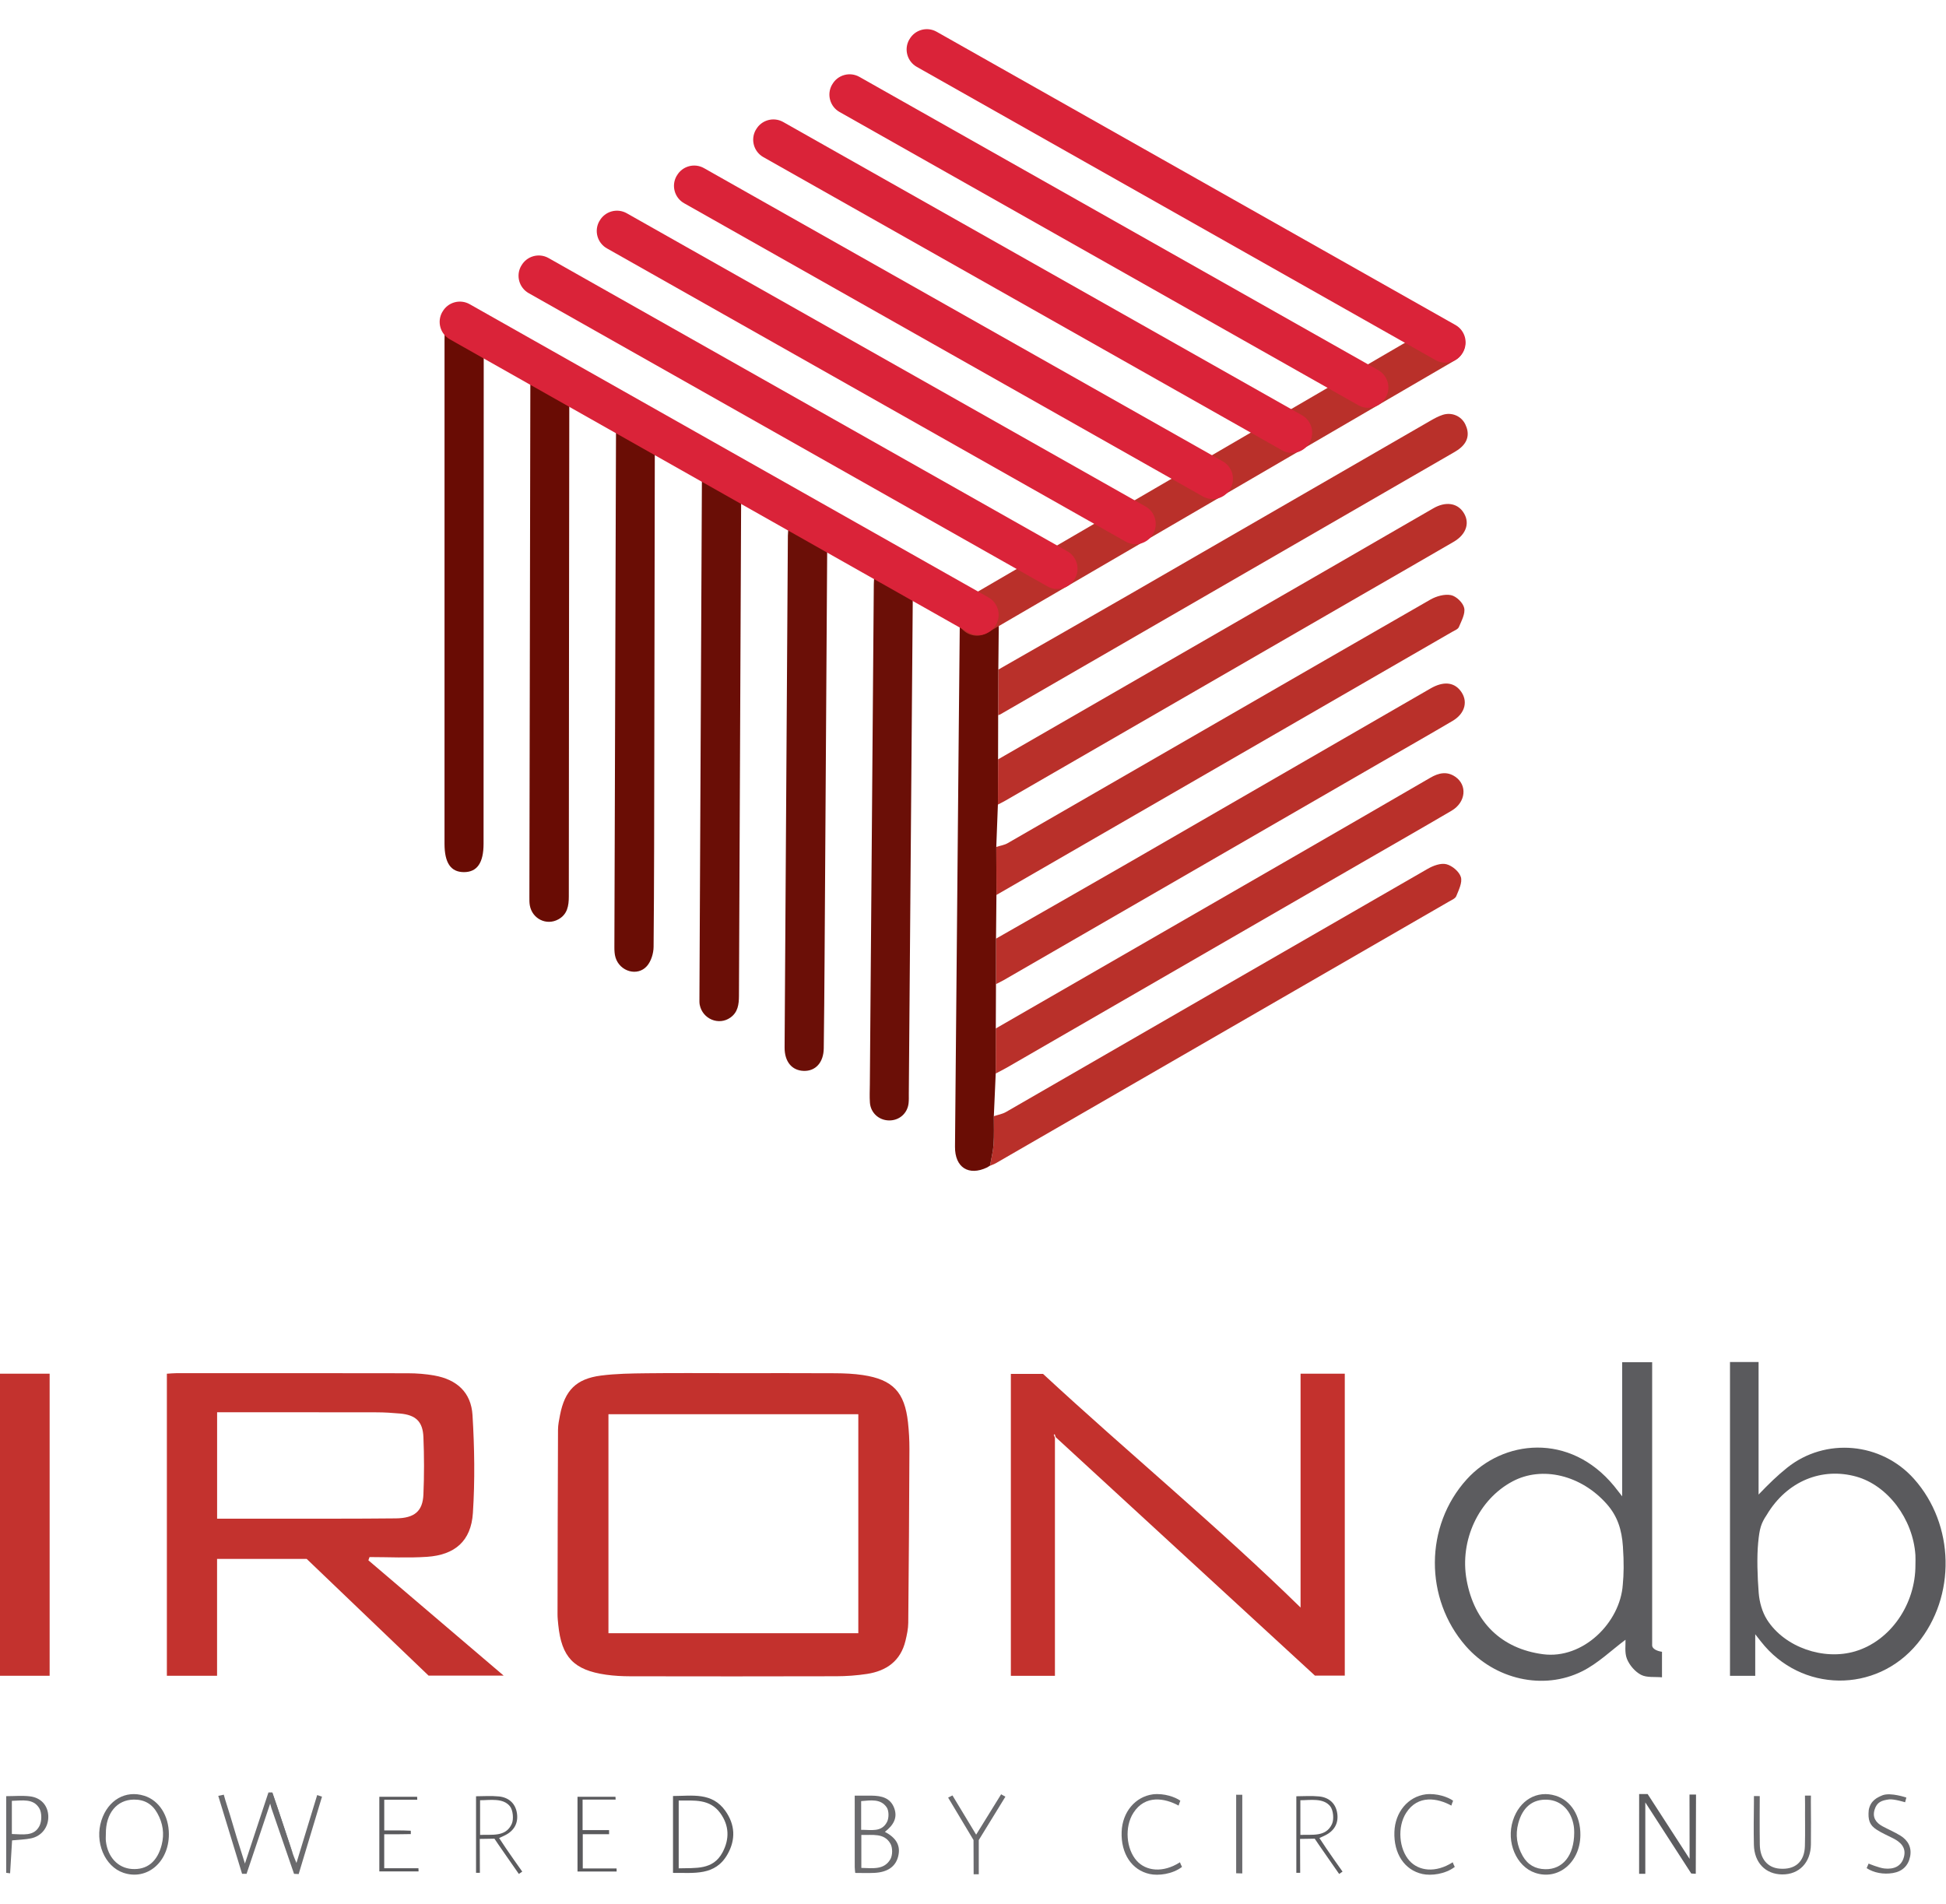 <?xml version="1.0" encoding="utf-8"?>
<!-- Generator: Adobe Illustrator 16.0.4, SVG Export Plug-In . SVG Version: 6.00 Build 0)  -->
<!DOCTYPE svg PUBLIC "-//W3C//DTD SVG 1.1//EN" "http://www.w3.org/Graphics/SVG/1.1/DTD/svg11.dtd">
<svg version="1.1" id="Layer_1" xmlns="http://www.w3.org/2000/svg" xmlns:xlink="http://www.w3.org/1999/xlink" x="0px" y="0px"
	 width="291.333px" height="285px" viewBox="27.722 25.967 242.571 230.112" enable-background="new 0 0 291.333 285" xml:space="preserve">
<path fill-rule="evenodd" clip-rule="evenodd" fill="#C3312D" d="M119.215,193.539c4.211,0,8.422-0.016,12.632,0.01
	c1.147,0.007,2.307,0.056,3.439,0.226c3.729,0.561,5.206,2.126,5.619,5.907c0.12,1.099,0.182,2.21,0.178,3.315
	c-0.029,7.222-0.074,14.444-0.146,21.667c-0.007,0.743-0.17,1.497-0.345,2.226c-0.604,2.515-2.362,3.763-4.793,4.137
	c-1.265,0.194-2.556,0.286-3.836,0.29c-8.554,0.024-17.108,0.019-25.662,0.004c-1.016-0.002-2.041-0.053-3.045-0.197
	c-4.014-0.579-5.537-2.19-5.944-6.207c-0.044-0.441-0.094-0.884-0.093-1.326c0.012-7.667,0.025-15.333,0.06-22.999
	c0.003-0.613,0.134-1.231,0.251-1.837c0.594-3.058,2.009-4.513,5.087-4.914c1.879-0.245,3.795-0.267,5.695-0.289
	C111.947,193.508,115.582,193.538,119.215,193.539z M103.566,198.654c0,9.214,0,18.266,0,27.296c10.443,0,20.785,0,31.146,0
	c0-9.142,0-18.196,0-27.296C124.294,198.654,113.951,198.654,103.566,198.654z"/>
<path fill-rule="evenodd" clip-rule="evenodd" fill="#C3322E" d="M65.951,216.69c-3.724,0-7.39,0-11.171,0c0,4.867,0,9.679,0,14.564
	c-2.132,0-4.151,0-6.257,0c0-12.523,0-25.043,0-37.647c0.412-0.024,0.797-0.067,1.182-0.067c9.62-0.003,19.24-0.012,28.86,0.01
	c1.102,0.002,2.217,0.087,3.3,0.28c2.802,0.499,4.584,2.104,4.756,4.937c0.247,4.056,0.311,8.151,0.048,12.203
	c-0.226,3.484-2.232,5.227-5.724,5.461c-2.376,0.16-4.772,0.03-7.16,0.03c-0.048,0.135-0.096,0.269-0.143,0.403
	c5.561,4.74,11.122,9.48,16.859,14.372c-3.205,0-6.186,0-9.359,0C76.159,226.465,71.042,221.566,65.951,216.69z M54.785,211.676
	c2.411,0,4.704,0.002,6.998,0c5.091-0.006,10.183,0.017,15.273-0.038c2.339-0.025,3.356-0.892,3.445-2.973
	c0.103-2.386,0.098-4.782,0-7.168c-0.08-1.942-0.966-2.75-2.914-2.927c-0.967-0.088-1.94-0.149-2.912-0.151
	c-6.153-0.013-12.307-0.007-18.46-0.007c-0.467,0-0.934,0-1.43,0C54.785,202.9,54.785,207.188,54.785,211.676z"/>
<path fill-rule="evenodd" clip-rule="evenodd" fill="#C3312D" d="M159.22,201.589c0,9.867,0,19.735,0,29.672
	c-1.703,0-3.547,0-5.494,0c0-12.511,0-25.026,0-37.632c1.226,0,2.493,0,4.012,0c10.586,9.805,21.903,19.138,32.101,29.124
	c0-9.425,0-19.257,0-29.153c1.72,0,3.567,0,5.512,0c0,12.508,0,25.027,0,37.638c-1.095,0-2.227,0-3.718,0
	c-10.626-9.772-21.475-19.75-32.324-29.728c-0.037-0.117-0.075-0.234-0.112-0.352c-0.04,0.015-0.081,0.028-0.121,0.043
	C159.124,201.33,159.172,201.459,159.22,201.589z"/>
<path fill-rule="evenodd" clip-rule="evenodd" fill="#5C5C5F" d="M233.665,227.503c0.032,0.341,0.47,0.653,1.226,0.765
	c0,0.934,0,1.899,0,3.182c-0.898-0.084-1.892,0.063-2.613-0.312c-0.743-0.387-1.438-1.195-1.754-1.98
	c-0.32-0.796-0.151-1.789-0.182-2.391c-1.744,1.295-3.411,2.938-5.403,3.931c-4.87,2.43-10.879,0.999-14.505-3.143
	c-5.165-5.898-5.153-14.969,0.121-20.786c4.474-4.935,12.833-5.893,18.368,0.841c0.278,0.338,0.542,0.689,1.005,1.278
	c0-5.718,0-11.164,0-16.714c1.271,0,2.394,0,3.737,0C233.665,203.966,233.665,215.766,233.665,227.503z M230.019,215.128
	c-0.141-2.086-0.677-3.766-2.007-5.272c-3.19-3.616-8.059-4.791-11.747-2.83c-4.24,2.253-6.622,7.363-5.729,12.29
	c0.956,5.272,4.352,8.572,9.521,9.255c4.97,0.655,9.613-3.913,9.946-8.658C230.128,218.584,230.16,217.215,230.019,215.128z"/>
<path fill-rule="evenodd" clip-rule="evenodd" fill="#5A5A5D" d="M246.514,226.084c0,1.954,0,3.533,0,5.177
	c-1.076,0-2.071,0-3.147,0c0-13.03,0-26.03,0-39.11c1.151,0,2.278,0,3.564,0c0,5.522,0,10.979,0,16.518
	c1.278-1.334,2.335-2.363,3.557-3.342c4.771-3.82,11.748-3.177,15.823,1.397c5.078,5.701,5.261,14.637,0.42,20.518
	c-5.146,6.251-14.512,6.131-19.504-0.25C247.069,226.789,246.91,226.587,246.514,226.084z M266.483,217.409
	c0-0.398,0.023-0.799-0.003-1.196c-0.298-4.51-3.461-8.696-7.387-9.785c-4.202-1.166-8.592,0.489-11.153,4.786
	c-0.711,1.062-0.893,1.695-1.062,3.47s-0.096,4.174,0.068,6.245c0.09,1.142,0.433,2.386,1.041,3.343
	c2.195,3.448,7.069,5.113,11.003,3.934C263.356,226.896,266.51,222.37,266.483,217.409z"/>
<path fill-rule="evenodd" clip-rule="evenodd" fill="#B9302A" d="M151.911,127.94c0.475-0.151,0.995-0.223,1.417-0.466
	c17.561-10.118,35.107-20.261,52.681-30.356c0.743-0.427,1.78-0.721,2.577-0.562c0.658,0.131,1.506,0.949,1.648,1.599
	c0.158,0.716-0.34,1.611-0.662,2.381c-0.115,0.273-0.545,0.431-0.85,0.607c-18.93,10.931-37.861,21.857-56.793,32.785
	C151.923,131.932,151.917,129.936,151.911,127.94z"/>
<path fill-rule="evenodd" clip-rule="evenodd" fill="#6B0F07" d="M136.687,94.398c1.604,0.911,3.207,1.822,4.811,2.732
	c-0.164,20.521-0.328,41.043-0.492,61.564c-0.003,0.399,0.016,0.801-0.028,1.195c-0.141,1.274-1.169,2.167-2.441,2.146
	c-1.263-0.019-2.288-0.945-2.38-2.221c-0.054-0.75-0.014-1.507-0.008-2.26c0.163-20.788,0.328-41.575,0.494-62.363
	C136.644,94.928,136.671,94.663,136.687,94.398z"/>
<path fill-rule="evenodd" clip-rule="evenodd" fill="#B9302A" d="M151.605,161.506c0.508-0.172,1.062-0.263,1.518-0.525
	c17.523-10.102,35.035-20.226,52.568-30.312c0.682-0.392,1.633-0.745,2.324-0.572c0.718,0.179,1.598,0.918,1.805,1.596
	c0.208,0.679-0.262,1.612-0.571,2.379c-0.126,0.311-0.601,0.5-0.942,0.698c-18.818,10.871-37.639,21.737-56.46,32.601
	c-0.226,0.13-0.48,0.209-0.722,0.312c0.155-0.884,0.385-1.764,0.446-2.654C151.652,163.86,151.599,162.681,151.605,161.506z"/>
<path fill-rule="evenodd" clip-rule="evenodd" fill="#B9302A" d="M152.166,105.838c5.491-3.145,10.99-6.274,16.472-9.436
	c12.462-7.186,24.915-14.388,37.374-21.577c0.496-0.286,1.01-0.569,1.55-0.742c1.125-0.36,2.308,0.144,2.81,1.18
	c0.52,1.075,0.383,2.07-0.537,2.888c-0.262,0.233-0.563,0.429-0.869,0.605c-18.855,10.895-37.713,21.785-56.572,32.674
	c-0.074,0.043-0.165,0.061-0.248,0.09C152.151,109.627,152.158,107.733,152.166,105.838z"/>
<path fill-rule="evenodd" clip-rule="evenodd" fill="#B9302A" d="M152.132,117.028c14.182-8.176,28.365-16.35,42.545-24.526
	c3.91-2.255,7.811-4.526,11.724-6.775c1.485-0.854,2.9-0.669,3.682,0.433c0.915,1.292,0.471,2.8-1.167,3.754
	c-3.863,2.249-7.74,4.47-11.611,6.704c-14.752,8.518-29.504,17.036-44.258,25.553c-0.305,0.176-0.623,0.329-0.935,0.493
	C152.119,120.785,152.125,118.907,152.132,117.028z"/>
<path fill-rule="evenodd" clip-rule="evenodd" fill="#B9302A" d="M151.877,139.375c5.488-3.139,10.985-6.264,16.464-9.422
	c12.572-7.247,25.135-14.511,37.703-21.766c1.553-0.896,2.855-0.803,3.701,0.255c1.012,1.263,0.646,2.847-0.957,3.792
	c-3.012,1.775-6.051,3.501-9.078,5.249c-15.633,9.025-31.264,18.052-46.897,27.076c-0.305,0.176-0.626,0.322-0.939,0.482
	C151.875,143.154,151.876,141.265,151.877,139.375z"/>
<path fill-rule="evenodd" clip-rule="evenodd" fill="#6B0F07" d="M126,88.225c1.61,0.918,3.221,1.836,4.831,2.753
	c-0.108,17.011-0.214,34.023-0.325,51.035c-0.024,3.677-0.055,7.354-0.102,11.03c-0.021,1.759-1.016,2.859-2.488,2.817
	c-1.48-0.042-2.402-1.144-2.393-2.918c0.132-21.265,0.269-42.529,0.408-63.794C125.933,88.841,125.976,88.533,126,88.225z"/>
<path fill-rule="evenodd" clip-rule="evenodd" fill="#B9302A" d="M151.848,150.57c12.347-7.115,24.696-14.229,37.04-21.347
	c5.714-3.295,11.425-6.593,17.127-9.906c1.033-0.601,2.061-0.838,3.104-0.126c1.54,1.051,1.326,3.191-0.457,4.238
	c-3.741,2.196-7.51,4.346-11.266,6.515c-14.719,8.5-29.437,17-44.156,25.498c-0.457,0.264-0.934,0.496-1.4,0.743
	C151.842,154.313,151.845,152.442,151.848,150.57z"/>
<path fill-rule="evenodd" clip-rule="evenodd" fill="#6A0D05" d="M151.848,150.57c-0.003,1.872-0.006,3.743-0.009,5.615
	c-0.078,1.772-0.156,3.546-0.234,5.32c-0.006,1.176,0.047,2.354-0.034,3.523c-0.062,0.891-0.291,1.771-0.446,2.654l-0.006-0.004
	c-0.116,0.071-0.232,0.143-0.348,0.214c-2.306,1.104-4.029,0.007-4.007-2.584c0.151-17.422,0.312-34.843,0.472-52.264
	c0.037-4.166,0.08-8.332,0.121-12.499c0.485,0.208,0.967,0.429,1.458,0.623c1.243,0.491,2.269,0.116,3.298-1.192
	c0.035,0.15,0.071,0.3,0.107,0.449c-0.019,1.804-0.037,3.607-0.055,5.411c-0.008,1.895-0.015,3.789-0.021,5.683
	c-0.004,1.836-0.008,3.671-0.012,5.507c-0.007,1.879-0.014,3.757-0.021,5.636c-0.067,1.759-0.134,3.518-0.201,5.276
	c0.006,1.996,0.013,3.992,0.019,5.988c-0.018,1.815-0.035,3.632-0.052,5.447c-0.001,1.89-0.003,3.778-0.004,5.667
	C151.865,146.885,151.857,148.728,151.848,150.57z"/>
<path fill-rule="evenodd" clip-rule="evenodd" fill="#6A0E06" d="M115.216,81.959c1.629,0.956,3.258,1.912,4.889,2.868
	c-0.093,20.56-0.188,41.12-0.271,61.681c-0.004,1.062-0.129,2.042-1.072,2.71c-1.443,1.021-3.467,0.18-3.818-1.593
	c-0.051-0.258-0.038-0.53-0.037-0.795C115.008,125.207,115.112,103.583,115.216,81.959z"/>
<path fill-rule="evenodd" clip-rule="evenodd" fill="#6A0D05" d="M104.538,75.817c1.603,0.97,3.204,1.94,4.806,2.91
	c-0.02,12.361-0.039,24.723-0.062,37.085c-0.015,8.198-0.013,16.396-0.089,24.593c-0.008,0.811-0.311,1.799-0.833,2.39
	c-1.178,1.332-3.377,0.677-3.911-1.065c-0.127-0.413-0.144-0.872-0.143-1.309c0.062-21.357,0.131-42.715,0.201-64.073
	C104.507,76.17,104.527,75.994,104.538,75.817z"/>
<path fill-rule="evenodd" clip-rule="evenodd" fill="#690C04" d="M93.869,69.671c1.605,0.911,3.211,1.822,4.816,2.733
	c-0.023,20.57-0.051,41.139-0.059,61.709c0,1.181-0.183,2.232-1.293,2.851c-1.482,0.826-3.267-0.053-3.568-1.733
	c-0.062-0.346-0.055-0.706-0.054-1.06c0.038-21.235,0.077-42.47,0.118-63.705C93.831,70.202,93.855,69.937,93.869,69.671z"/>
<path fill-rule="evenodd" clip-rule="evenodd" fill="#690C04" d="M83.179,63.047c1.613,1.07,3.227,2.14,4.84,3.21
	c-0.008,20.434-0.016,40.867-0.021,61.302c-0.002,2.369-0.807,3.529-2.452,3.525c-1.636-0.005-2.415-1.148-2.415-3.547
	c-0.001-20.966-0.001-41.932,0.002-62.898C83.132,64.109,83.163,63.578,83.179,63.047z"/>
<path fill-rule="evenodd" clip-rule="evenodd" fill="#C3322E" d="M27.722,193.602c2.089,0,4.105,0,6.187,0
	c0,12.571,0,25.078,0,37.657c-2.064,0-4.081,0-6.187,0C27.722,218.746,27.722,206.239,27.722,193.602z"/>
<path fill-rule="evenodd" clip-rule="evenodd" fill="#6A6A6D" d="M57.896,255.938c-0.978-3.199-1.956-6.4-2.967-9.712
	c0.174-0.038,0.533-0.101,0.689-0.147c0.229,0.875,0.424,1.365,0.783,2.567c0.278,0.932,0.552,1.864,0.837,2.793
	c0.292,0.949,0.595,1.895,1.015,3.226c1.014-3.069,1.895-5.73,2.931-8.867c0.446,0.636,0.309,0.062,0.497,0.062
	c0.745,2.126,1.856,5.536,2.573,7.672c0.094,0.281,0.218,0.552,0.421,1.058c0.908-2.975,1.746-5.719,2.584-8.463
	c0.201,0.065,0.401,0.132,0.602,0.197c-0.97,3.217-1.939,6.434-2.909,9.65c-0.193-0.01-0.385-0.019-0.578-0.028
	c-0.946-2.747-2.839-8.242-2.839-8.242l-0.137-0.516c0,0-2.008,6.007-2.943,8.757C58.27,255.941,58.083,255.94,57.896,255.938z"/>
<path fill-rule="evenodd" clip-rule="evenodd" fill="#6A6A6D" d="M138.024,250.709c1.388,0.739,2.022,1.703,1.642,3.115
	c-0.335,1.247-1.335,1.921-2.943,2.002c-0.785,0.04-1.574,0.007-2.396,0.007c-0.025-0.295-0.06-0.51-0.061-0.725
	c-0.003-2.908-0.002-5.816-0.002-8.909c0.75,0,1.437-0.006,2.123,0.001c1.214,0.013,2.327,0.271,2.802,1.556
	C139.633,248.962,139.091,249.885,138.024,250.709z M135.089,251.093c0,1.474,0,2.767,0,4.114c1.397,0.024,2.828,0.286,3.619-1.081
	c0.288-0.499,0.295-1.441,0.009-1.939C137.927,250.81,136.48,251.145,135.089,251.093z M135.066,250.459
	c1.235-0.015,2.544,0.34,3.226-0.985c0.252-0.489,0.249-1.397-0.05-1.827c-0.756-1.086-1.982-0.863-3.176-0.768
	C135.066,248.089,135.066,249.218,135.066,250.459z"/>
<path fill-rule="evenodd" clip-rule="evenodd" fill="#6A6A6D" d="M48.773,251.015c-0.002,3.476-2.729,5.789-5.662,4.803
	c-2.341-0.787-3.62-3.837-2.743-6.54c0.824-2.541,3.008-3.795,5.337-3.064C47.552,246.791,48.775,248.706,48.773,251.015z
	 M40.917,250.962c0,0.309-0.031,0.62,0.005,0.925c0.232,1.98,1.499,3.326,3.23,3.453c1.896,0.139,3.188-0.917,3.723-3.008
	c0.357-1.397,0.153-2.706-0.545-3.953c-0.64-1.145-1.615-1.701-2.925-1.688C42.289,246.709,40.897,248.395,40.917,250.962z"/>
<path fill-rule="evenodd" clip-rule="evenodd" fill="#6A6A6D" d="M224.719,251.125c-0.034,3.395-2.755,5.665-5.631,4.699
	c-2.354-0.79-3.649-3.833-2.778-6.53c0.821-2.543,3.006-3.808,5.329-3.085C223.547,246.803,224.744,248.711,224.719,251.125z
	 M223.949,250.804c-0.007-0.11,0.002-0.467-0.054-0.813c-0.308-1.929-1.562-3.186-3.257-3.283c-1.854-0.107-3.118,0.916-3.659,2.93
	c-0.387,1.441-0.181,2.793,0.548,4.078c0.62,1.095,1.572,1.631,2.818,1.653C222.507,255.406,223.945,253.677,223.949,250.804z"/>
<path fill-rule="evenodd" clip-rule="evenodd" fill="#5C5C5F" d="M89.353,251.562c-0.401,0-1.172,0.031-1.828,0.031
	c0,1.434,0.016,2.827,0.016,4.227c-0.141-0.001-0.34-0.003-0.48-0.004c0-3.141,0-6.28,0-9.539c0.861,0,1.86-0.078,2.843,0.02
	c1.224,0.122,2.066,0.858,2.254,2.085c0.193,1.266-0.369,2.229-1.548,2.79c-0.192,0.091-0.338,0.166-0.673,0.308
	c0.959,1.5,2.885,4.189,2.885,4.189l-0.426,0.29C92.395,255.959,89.416,251.688,89.353,251.562z M87.565,251.094
	c1.443-0.077,3.184,0.302,3.944-1.365c0.267-0.585,0.165-1.721-0.227-2.208c-0.855-1.063-2.472-0.75-3.718-0.75
	C87.565,248.177,87.565,249.656,87.565,251.094z"/>
<path fill-rule="evenodd" clip-rule="evenodd" fill="#5C5C5F" d="M191.603,251.562c-0.401,0-1.172,0.031-1.828,0.031
	c0,1.434,0.016,2.827,0.016,4.227c-0.141-0.001-0.34-0.003-0.48-0.004c0-3.141,0-6.28,0-9.539c0.861,0,1.86-0.078,2.843,0.02
	c1.224,0.122,2.066,0.858,2.254,2.085c0.193,1.266-0.369,2.229-1.548,2.79c-0.192,0.091-0.338,0.166-0.673,0.308
	c0.959,1.5,2.885,4.189,2.885,4.189l-0.426,0.29C194.645,255.959,191.666,251.688,191.603,251.562z M189.815,251.094
	c1.443-0.077,3.184,0.302,3.944-1.365c0.267-0.585,0.165-1.721-0.227-2.208c-0.855-1.063-2.472-0.75-3.718-0.75
	C189.815,248.177,189.815,249.656,189.815,251.094z"/>
<path fill-rule="evenodd" clip-rule="evenodd" fill="#5C5C5F" d="M111.613,255.827c0-3.271,0-6.361,0-9.582
	c2.401-0.011,4.87-0.498,6.532,1.86c1.204,1.708,1.304,3.547,0.278,5.378C116.884,256.233,114.236,255.802,111.613,255.827z
	 M112.323,246.809c0,2.879,0,5.636,0,8.45c2.117-0.071,4.276,0.246,5.466-1.995c0.88-1.658,0.838-3.333-0.278-4.879
	C116.193,246.559,114.241,246.824,112.323,246.809z"/>
<path fill-rule="evenodd" clip-rule="evenodd" fill="#5C5C5F" d="M238.333,254.083l-0.012-8.021h0.812l-0.031,9.875l-0.562-0.031
	l-5.729-8.864v8.896c0,0-0.63,0.002-0.771,0c0-3.152,0.003-9.942,0.003-9.942l1.06,0.005L238.333,254.083z"/>
<path fill-rule="evenodd" clip-rule="evenodd" fill="#6A6A6D" d="M247.077,246.255c0,0-0.026,4.042,0.008,6.062
	c0.03,1.742,0.95,2.838,2.408,2.977c1.954,0.187,3.153-0.82,3.211-2.789c0.051-1.726,0.003-3.453,0.021-5.18
	c0.004-0.379-0.012-1.135-0.012-1.135l0.744,0.003c0,0-0.012,0.511-0.009,0.768c0.017,1.771,0.024,3.541,0.007,5.312
	c-0.023,2.271-1.473,3.769-3.59,3.747c-2.068-0.021-3.468-1.46-3.518-3.69c-0.039-1.727-0.018-3.453,0.003-5.18
	c0.004-0.326,0.003-0.897,0.003-0.897L247.077,246.255z"/>
<path fill-rule="evenodd" clip-rule="evenodd" fill="#6A6A6D" d="M28.495,246.263c1.016,0,1.988-0.089,2.937,0.021
	c1.409,0.161,2.263,1.146,2.31,2.457c0.048,1.346-0.806,2.502-2.15,2.782c-0.729,0.152-1.487,0.164-2.363,0.253
	c-0.082,1.354-0.165,2.728-0.247,4.102c-0.162-0.02-0.324-0.038-0.486-0.058C28.495,252.676,28.495,249.533,28.495,246.263z
	 M29.201,250.981c1.354,0.025,2.75,0.341,3.439-1.002c0.306-0.597,0.313-1.65-0.022-2.21c-0.748-1.246-2.117-0.952-3.417-0.922
	C29.201,248.24,29.201,249.548,29.201,250.981z"/>
<path fill-rule="evenodd" clip-rule="evenodd" fill="#6A6A6D" d="M260.645,254.667c0,0,1.269,0.532,1.952,0.61
	c1.182,0.135,2.163-0.249,2.466-1.489c0.278-1.137-0.444-1.809-1.389-2.285c-0.71-0.357-1.363-0.635-2.029-1.064
	c-0.874-0.562-1.104-1.209-0.98-2.464c0.23-1.161,1.021-1.536,1.73-1.828c1.021-0.375,2.958,0.292,2.958,0.292l-0.159,0.587
	c0,0-1.349-0.425-1.986-0.358c-0.925,0.121-1.526,0.325-1.817,1.283c-0.294,0.964,0.164,1.624,0.992,2.069
	c0.738,0.396,1.517,0.726,2.229,1.164c0.949,0.584,1.429,1.479,1.213,2.593c-0.223,1.147-0.961,1.87-2.141,2.069
	c-1.198,0.202-2.394-0.032-3.281-0.61C260.457,255.116,260.645,254.667,260.645,254.667z"/>
<path fill-rule="evenodd" clip-rule="evenodd" fill="#6A6A6D" d="M174.806,254.505c0.026,0.078,0.151,0.391,0.255,0.578
	c-1.208,0.917-2.95,1.119-4.029,0.884c-2.234-0.487-3.596-2.534-3.497-5.26c0.088-2.457,1.692-4.377,3.906-4.673
	c1.412-0.159,2.806,0.355,3.412,0.799c-0.083,0.229-0.167,0.396-0.218,0.606c-1.72-0.939-4.167-1.383-5.634,0.905
	c-1.13,1.761-0.896,4.512,0.412,5.97C170.562,255.593,172.666,255.875,174.806,254.505z"/>
<path fill-rule="evenodd" clip-rule="evenodd" fill="#6A6A6D" d="M208.806,254.505c0.026,0.078,0.151,0.391,0.255,0.578
	c-1.208,0.917-2.95,1.119-4.029,0.884c-2.234-0.487-3.596-2.534-3.497-5.26c0.088-2.457,1.692-4.377,3.906-4.673
	c1.412-0.159,2.806,0.355,3.412,0.799c-0.083,0.229-0.167,0.396-0.218,0.606c-1.72-0.939-4.167-1.383-5.634,0.905
	c-1.13,1.761-0.896,4.512,0.412,5.97C204.562,255.593,206.666,255.875,208.806,254.505z"/>
<polygon fill-rule="evenodd" clip-rule="evenodd" fill="#6A6A6D" points="149.4,251.062 152.513,246.031 153.046,246.329 
	149.728,251.734 149.728,256 149.087,256 149.072,251.734 145.907,246.444 146.447,246.172 "/>
<path fill-rule="evenodd" clip-rule="evenodd" fill="#5A5A5D" d="M75.619,246.709c0,1.362,0,2.603,0,3.822
	c1.156,0,2.214-0.011,3.308,0.04c0.001,0.14,0.002,0.279,0.003,0.419c-1.092,0.025-2.154,0.025-3.315,0.025c0,1.352,0,2.768,0,4.234
	c1.426,0,2.846,0,4.266,0c0.005,0.131,0.01,0.261,0.015,0.392c-1.599,0-3.196,0-4.89,0c0-3.015,0-6.136,0-9.299
	c1.564,0,3.139,0,4.712,0c0.006,0.122,0.011,0.244,0.016,0.366C78.384,246.709,77.036,246.709,75.619,246.709z"/>
<path fill-rule="evenodd" clip-rule="evenodd" fill="#5A5A5D" d="M103.648,251.007c-1.06,0-2.119,0-3.283,0c0,1.471,0,2.765,0,4.265
	c1.392,0,2.804,0,4.215,0c0.003,0.127,0.006,0.255,0.008,0.382c-1.598,0-3.195,0-4.879,0c0-3.046,0-6.161,0-9.314
	c1.584,0,3.158,0,4.732,0c0.007,0.116,0.014,0.232,0.021,0.35c-1.348,0-2.694,0-4.119,0c0,1.347,0,2.474,0,3.806
	c1.087,0,2.194,0,3.302,0C103.645,250.665,103.646,250.836,103.648,251.007z"/>
<path fill-rule="evenodd" clip-rule="evenodd" fill="#6A6A6D" d="M182.574,255.894l-0.763-0.019v-9.792c0,0,0.562,0.021,0.763,0.009
	C182.574,249.432,182.574,255.894,182.574,255.894z"/>
<path fill-rule="evenodd" clip-rule="evenodd" fill="#B9302A" d="M210.015,63.867c0.691,1.188,0.288,2.713-0.9,3.405l-58.365,33.999
	c-1.189,0.692-2.715,0.288-3.406-0.901l-0.018-0.044c-0.691-1.188-0.288-2.713,0.902-3.403l58.363-34
	c1.189-0.691,2.715-0.288,3.406,0.901L210.015,63.867z"/>
<path fill-rule="evenodd" clip-rule="evenodd" fill="#DA2339" d="M200.435,71.941c-0.676,1.197-2.195,1.62-3.394,0.944
	l-64.667-36.552c-1.197-0.676-1.621-2.196-0.943-3.394l0.028-0.038c0.675-1.198,2.194-1.62,3.393-0.943l64.667,36.551
	c1.197,0.677,1.621,2.196,0.944,3.394L200.435,71.941z"/>
<path fill-rule="evenodd" clip-rule="evenodd" fill="#DA2339" d="M190.935,77.566c-0.676,1.197-2.195,1.62-3.394,0.944
	l-64.667-36.552c-1.197-0.676-1.621-2.196-0.943-3.394l0.028-0.038c0.675-1.198,2.194-1.62,3.393-0.943l64.667,36.551
	c1.197,0.677,1.621,2.196,0.944,3.394L190.935,77.566z"/>
<path fill-rule="evenodd" clip-rule="evenodd" fill="#DA2339" d="M181.06,83.316c-0.676,1.197-2.195,1.62-3.394,0.944L113,47.708
	c-1.197-0.676-1.621-2.196-0.943-3.394l0.028-0.038c0.675-1.198,2.194-1.62,3.393-0.943l64.667,36.551
	c1.197,0.677,1.621,2.196,0.944,3.394L181.06,83.316z"/>
<path fill-rule="evenodd" clip-rule="evenodd" fill="#DA2339" d="M171.435,88.941c-0.676,1.197-2.195,1.62-3.394,0.944
	l-64.667-36.552c-1.197-0.676-1.621-2.196-0.943-3.394l0.028-0.038c0.675-1.198,2.194-1.62,3.393-0.943l64.667,36.551
	c1.197,0.677,1.621,2.196,0.944,3.394L171.435,88.941z"/>
<path fill-rule="evenodd" clip-rule="evenodd" fill="#DA2339" d="M161.685,94.525c-0.676,1.197-2.195,1.62-3.394,0.944
	L93.625,58.917c-1.197-0.676-1.621-2.196-0.943-3.394l0.028-0.038c0.675-1.198,2.194-1.62,3.393-0.943l64.667,36.551
	c1.197,0.677,1.621,2.196,0.944,3.394L161.685,94.525z"/>
<path fill-rule="evenodd" clip-rule="evenodd" fill="#DA2339" d="M151.852,100.275c-0.677,1.197-2.196,1.62-3.394,0.944
	L83.791,64.667c-1.197-0.676-1.62-2.196-0.943-3.394l0.029-0.038c0.674-1.198,2.194-1.62,3.393-0.943l64.667,36.551
	c1.197,0.677,1.62,2.196,0.944,3.394L151.852,100.275z"/>
<path fill-rule="evenodd" clip-rule="evenodd" fill="#DA2339" d="M210.06,66.316c-0.676,1.197-2.195,1.62-3.394,0.944L142,30.708
	c-1.197-0.676-1.621-2.196-0.943-3.394l0.028-0.038c0.675-1.198,2.194-1.62,3.393-0.943l64.667,36.551
	c1.197,0.677,1.621,2.196,0.944,3.394L210.06,66.316z"/>
<path fill-rule="evenodd" clip-rule="evenodd" fill="#6A6A6D" d="M61.185,245.797c0.075,0,0.387,0,0.481,0
	c0.745,2.126,1.872,5.599,2.589,7.734"/>
</svg>
